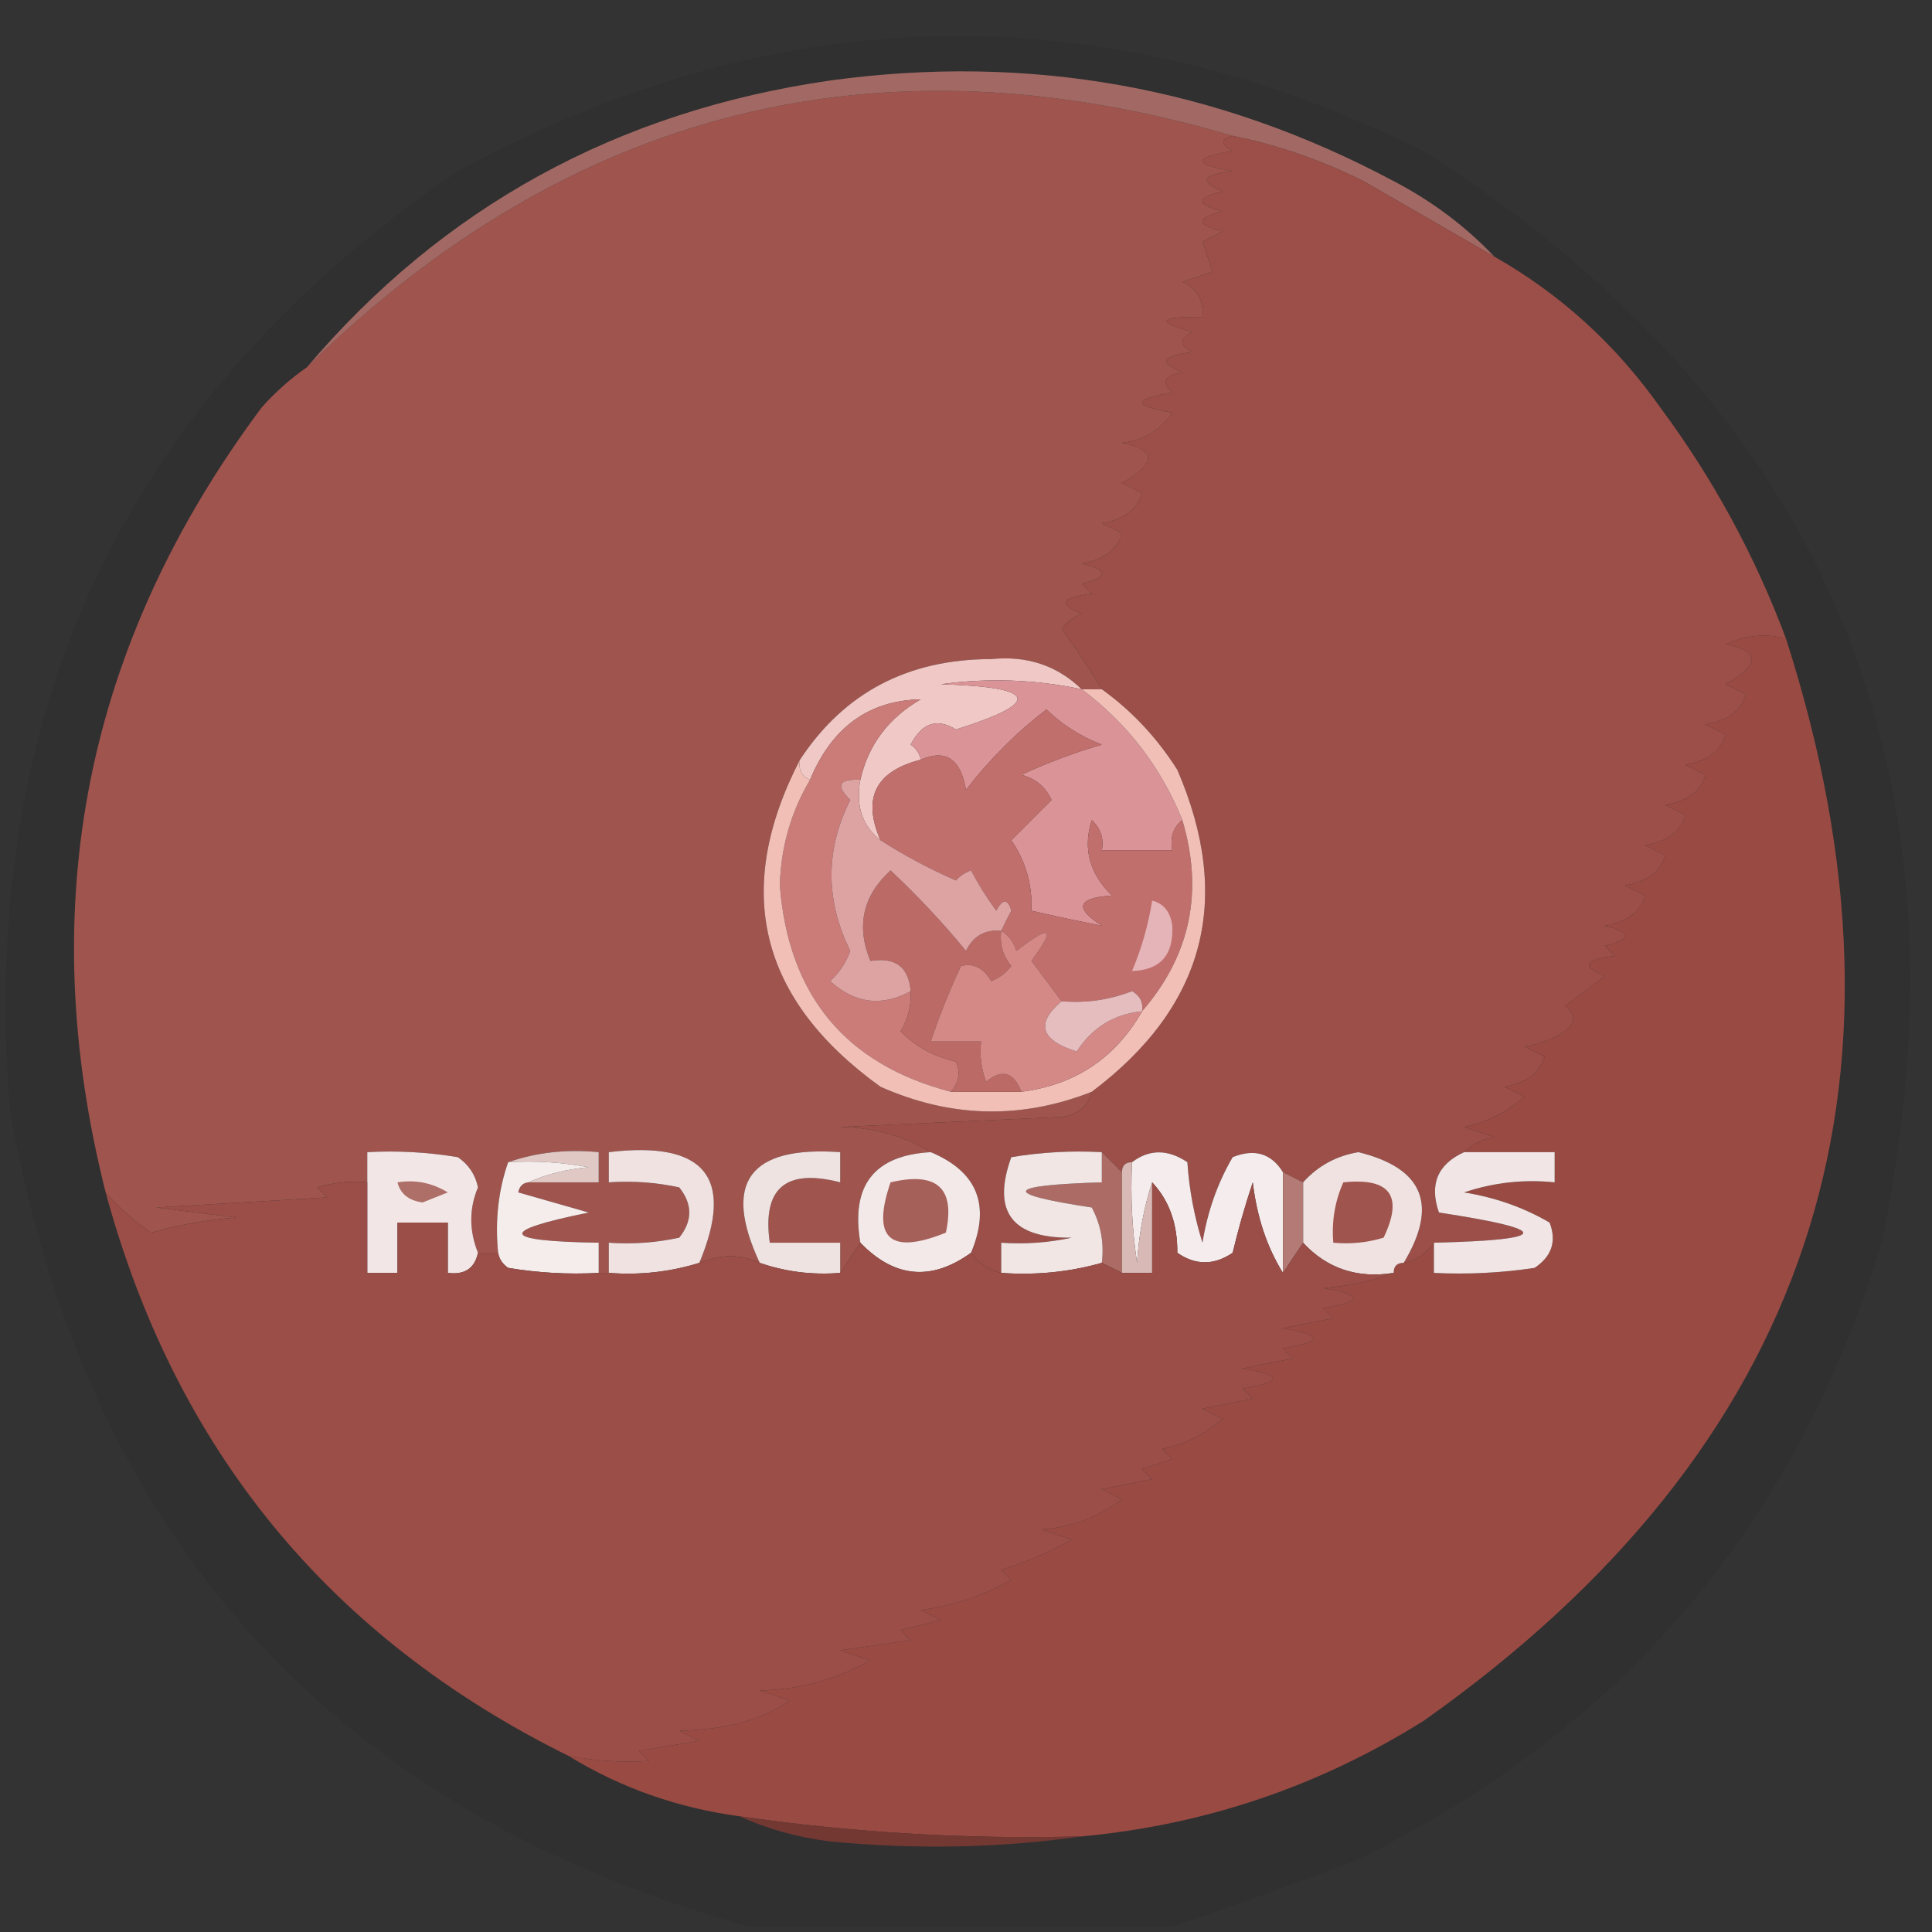 <?xml version="1.0" encoding="UTF-8"?>
<!DOCTYPE svg PUBLIC "-//W3C//DTD SVG 1.1//EN" "http://www.w3.org/Graphics/SVG/1.1/DTD/svg11.dtd">
<svg xmlns="http://www.w3.org/2000/svg" version="1.1" width="192px" height="192px" style="shape-rendering:geometricPrecision; text-rendering:geometricPrecision; image-rendering:optimizeQuality; fill-rule:evenodd; clip-rule:evenodd" xmlns:xlink="http://www.w3.org/1999/xlink">
<rect width="100%" height="100%" fill="#333333" stroke="none"/>
<g><path style="opacity:0.053" fill="#000000" d="M 116.5,191.5 C 102.5,191.5 88.5,191.5 74.5,191.5C 33.106,179.935 8.606,152.935 1,110.5C -2.279,70.562 12.555,39.395 45.5,17C 77.173,-0.209 109.173,-0.876 141.5,15C 181.525,40.57 196.692,76.736 187,123.5C 178.475,151.689 160.975,172.189 134.5,185C 128.429,187.299 122.429,189.465 116.5,191.5 Z"/></g>
<g><path style="opacity:1" fill="#a0544e" d="M 122.5,13.5 C 121.262,13.81 121.262,14.31 122.5,15C 118.5,15.667 118.5,16.333 122.5,17C 119.456,17.359 119.122,18.026 121.5,19C 118.833,19.667 118.833,20.333 121.5,21C 118.833,21.667 118.833,22.333 121.5,23C 120.833,23.333 120.167,23.667 119.5,24C 119.833,25 120.167,26 120.5,27C 119.5,27.333 118.5,27.667 117.5,28C 118.973,28.71 119.64,29.876 119.5,31.5C 115.107,31.457 114.774,31.957 118.5,33C 117.167,33.667 117.167,34.333 118.5,35C 115.456,35.359 115.122,36.026 117.5,37C 115.699,37.317 115.366,37.984 116.5,39C 112.5,39.667 112.5,40.333 116.5,41C 115.33,42.755 113.663,43.755 111.5,44C 114.946,44.704 114.946,46.037 111.5,48C 112.167,48.333 112.833,48.667 113.5,49C 113.048,50.612 111.715,51.612 109.5,52C 110.167,52.333 110.833,52.667 111.5,53C 111.048,54.612 109.715,55.612 107.5,56C 110.167,56.667 110.167,57.333 107.5,58C 107.833,58.333 108.167,58.667 108.5,59C 105.456,59.359 105.122,60.026 107.5,61C 106.692,61.308 106.025,61.808 105.5,62.5C 106.961,64.517 108.294,66.517 109.5,68.5C 108.833,68.5 108.167,68.5 107.5,68.5C 105.052,66.136 102.052,65.136 98.5,65.5C 90.224,65.504 83.89,68.838 79.5,75.5C 72.789,88.491 75.456,99.325 87.5,108C 94.466,111.099 101.466,111.266 108.5,108.5C 108.119,109.931 107.119,110.764 105.5,111C 98.167,111.333 90.833,111.667 83.5,112C 86.851,112.057 89.851,112.891 92.5,114.5C 86.864,114.812 84.531,117.812 85.5,123.5C 84.833,124.5 84.167,125.5 83.5,126.5C 83.5,125.5 83.5,124.5 83.5,123.5C 81.167,123.5 78.833,123.5 76.5,123.5C 75.735,118.094 78.069,116.094 83.5,117.5C 83.5,116.5 83.5,115.5 83.5,114.5C 74.445,113.861 71.779,117.528 75.5,125.5C 73.611,124.62 71.611,124.62 69.5,125.5C 73.046,117.018 70.046,113.351 60.5,114.5C 60.5,115.5 60.5,116.5 60.5,117.5C 62.857,117.337 65.19,117.503 67.5,118C 68.833,119.667 68.833,121.333 67.5,123C 65.19,123.497 62.857,123.663 60.5,123.5C 60.5,124.5 60.5,125.5 60.5,126.5C 60.167,126.5 59.833,126.5 59.5,126.5C 59.5,125.5 59.5,124.5 59.5,123.5C 49.723,123.353 49.389,122.353 58.5,120.5C 56.167,119.833 53.833,119.167 51.5,118.5C 51.624,117.893 51.957,117.56 52.5,117.5C 54.833,117.5 57.167,117.5 59.5,117.5C 59.5,116.5 59.5,115.5 59.5,114.5C 56.287,114.19 53.287,114.523 50.5,115.5C 49.523,118.287 49.19,121.287 49.5,124.5C 48.833,124.5 48.167,124.5 47.5,124.5C 46.614,122.278 46.614,120.112 47.5,118C 47.241,116.739 46.574,115.739 45.5,115C 42.518,114.502 39.518,114.335 36.5,114.5C 36.5,115.5 36.5,116.5 36.5,117.5C 34.801,117.34 33.134,117.506 31.5,118C 31.833,118.333 32.167,118.667 32.5,119C 26.833,119.333 21.167,119.667 15.5,120C 18.167,120.333 20.833,120.667 23.5,121C 20.574,121.218 17.741,121.718 15,122.5C 13.306,121.301 11.806,119.968 10.5,118.5C 3.297,90.014 8.464,64.014 26,40.5C 27.371,38.959 28.871,37.625 30.5,36.5C 56.688,10.797 87.355,3.13 122.5,13.5 Z"/></g>
<g><path style="opacity:0.946" fill="#a96d68" d="M 148.5,25.5 C 144.222,23.023 139.888,20.523 135.5,18C 131.347,15.921 127.014,14.421 122.5,13.5C 87.355,3.13 56.688,10.797 30.5,36.5C 44.03,20.559 61.363,11.059 82.5,8C 102.274,5.295 120.941,8.629 138.5,18C 142.3,19.979 145.634,22.479 148.5,25.5 Z"/></g>
<g><path style="opacity:1" fill="#9c4f48" d="M 122.5,13.5 C 127.014,14.421 131.347,15.921 135.5,18C 139.888,20.523 144.222,23.023 148.5,25.5C 155.058,29.22 160.558,34.22 165,40.5C 170.261,47.589 174.428,55.255 177.5,63.5C 175.658,62.925 173.658,63.091 171.5,64C 174.946,64.704 174.946,66.037 171.5,68C 172.167,68.333 172.833,68.667 173.5,69C 173.048,70.612 171.715,71.612 169.5,72C 170.167,72.333 170.833,72.667 171.5,73C 171.048,74.612 169.715,75.612 167.5,76C 168.167,76.333 168.833,76.667 169.5,77C 169.048,78.612 167.715,79.612 165.5,80C 166.167,80.333 166.833,80.667 167.5,81C 167.048,82.612 165.715,83.612 163.5,84C 164.167,84.333 164.833,84.667 165.5,85C 165.048,86.612 163.715,87.612 161.5,88C 162.167,88.333 162.833,88.667 163.5,89C 163.048,90.612 161.715,91.612 159.5,92C 162.167,92.667 162.167,93.333 159.5,94C 159.833,94.333 160.167,94.667 160.5,95C 157.456,95.359 157.122,96.025 159.5,97C 158.167,98 156.833,99 155.5,100C 156.641,100.741 156.641,101.575 155.5,102.5C 154.271,103.281 152.938,103.781 151.5,104C 152.167,104.333 152.833,104.667 153.5,105C 153.048,106.612 151.715,107.612 149.5,108C 150.167,108.333 150.833,108.667 151.5,109C 149.774,110.53 147.774,111.53 145.5,112C 146.5,112.333 147.5,112.667 148.5,113C 147.263,113.232 146.263,113.732 145.5,114.5C 142.861,115.706 142.028,117.706 143,120.5C 154.336,122.22 154.17,123.22 142.5,123.5C 141.778,124.551 140.778,125.218 139.5,125.5C 142.96,119.757 141.46,116.091 135,114.5C 132.808,114.863 130.974,115.863 129.5,117.5C 128.833,117.167 128.167,116.833 127.5,116.5C 126.341,114.623 124.674,114.123 122.5,115C 120.998,117.574 119.998,120.407 119.5,123.5C 118.682,120.893 118.182,118.226 118,115.5C 116.057,114.193 114.223,114.193 112.5,115.5C 111.833,115.5 111.5,115.833 111.5,116.5C 110.833,115.833 110.167,115.167 109.5,114.5C 106.482,114.335 103.482,114.502 100.5,115C 98.552,120.404 100.552,123.071 106.5,123C 104.19,123.497 101.857,123.663 99.5,123.5C 99.5,124.5 99.5,125.5 99.5,126.5C 98.222,126.218 97.222,125.551 96.5,124.5C 98.471,119.783 97.138,116.449 92.5,114.5C 89.851,112.891 86.851,112.057 83.5,112C 90.833,111.667 98.167,111.333 105.5,111C 107.119,110.764 108.119,109.931 108.5,108.5C 119.729,100.056 122.563,89.39 117,76.5C 114.972,73.308 112.472,70.641 109.5,68.5C 108.294,66.517 106.961,64.517 105.5,62.5C 106.025,61.808 106.692,61.308 107.5,61C 105.122,60.026 105.456,59.359 108.5,59C 108.167,58.667 107.833,58.333 107.5,58C 110.167,57.333 110.167,56.667 107.5,56C 109.715,55.612 111.048,54.612 111.5,53C 110.833,52.667 110.167,52.333 109.5,52C 111.715,51.612 113.048,50.612 113.5,49C 112.833,48.667 112.167,48.333 111.5,48C 114.946,46.037 114.946,44.704 111.5,44C 113.663,43.755 115.33,42.755 116.5,41C 112.5,40.333 112.5,39.667 116.5,39C 115.366,37.984 115.699,37.317 117.5,37C 115.122,36.026 115.456,35.359 118.5,35C 117.167,34.333 117.167,33.667 118.5,33C 114.774,31.957 115.107,31.457 119.5,31.5C 119.64,29.876 118.973,28.71 117.5,28C 118.5,27.667 119.5,27.333 120.5,27C 120.167,26 119.833,25 119.5,24C 120.167,23.667 120.833,23.333 121.5,23C 118.833,22.333 118.833,21.667 121.5,21C 118.833,20.333 118.833,19.667 121.5,19C 119.122,18.026 119.456,17.359 122.5,17C 118.5,16.333 118.5,15.667 122.5,15C 121.262,14.31 121.262,13.81 122.5,13.5 Z"/></g>
<g><path style="opacity:1" fill="#994a43" d="M 177.5,63.5 C 191.802,108.093 179.802,143.926 141.5,171C 131.087,177.526 119.754,181.36 107.5,182.5C 96.087,182.8 84.754,182.133 73.5,180.5C 67.334,179.668 61.667,177.668 56.5,174.5C 59.176,175.008 61.843,175.175 64.5,175C 64.167,174.667 63.833,174.333 63.5,174C 65.5,173.667 67.5,173.333 69.5,173C 68.833,172.667 68.167,172.333 67.5,172C 72.148,171.906 75.814,170.906 78.5,169C 77.5,168.667 76.5,168.333 75.5,168C 79.471,167.915 83.138,166.915 86.5,165C 85.5,164.667 84.5,164.333 83.5,164C 85.833,163.667 88.167,163.333 90.5,163C 90.167,162.667 89.833,162.333 89.5,162C 90.833,161.667 92.167,161.333 93.5,161C 92.833,160.667 92.167,160.333 91.5,160C 94.708,159.597 97.708,158.597 100.5,157C 100.167,156.667 99.833,156.333 99.5,156C 101.953,155.273 104.286,154.273 106.5,153C 105.5,152.667 104.5,152.333 103.5,152C 106.488,151.783 109.155,150.783 111.5,149C 110.833,148.667 110.167,148.333 109.5,148C 111.167,147.667 112.833,147.333 114.5,147C 114.167,146.667 113.833,146.333 113.5,146C 114.5,145.667 115.5,145.333 116.5,145C 116.167,144.667 115.833,144.333 115.5,144C 117.774,143.53 119.774,142.53 121.5,141C 120.833,140.667 120.167,140.333 119.5,140C 121.167,139.667 122.833,139.333 124.5,139C 124.167,138.667 123.833,138.333 123.5,138C 127.5,137.333 127.5,136.667 123.5,136C 125.167,135.667 126.833,135.333 128.5,135C 128.167,134.667 127.833,134.333 127.5,134C 131.5,133.333 131.5,132.667 127.5,132C 129.167,131.667 130.833,131.333 132.5,131C 132.167,130.667 131.833,130.333 131.5,130C 135.5,129.333 135.5,128.667 131.5,128C 134.036,127.814 136.369,127.314 138.5,126.5C 138.5,125.833 138.833,125.5 139.5,125.5C 140.778,125.218 141.778,124.551 142.5,123.5C 142.5,124.5 142.5,125.5 142.5,126.5C 145.85,126.665 149.183,126.498 152.5,126C 154.211,124.867 154.711,123.367 154,121.5C 151.426,119.998 148.593,118.998 145.5,118.5C 148.428,117.516 151.428,117.183 154.5,117.5C 154.5,116.5 154.5,115.5 154.5,114.5C 151.5,114.5 148.5,114.5 145.5,114.5C 146.263,113.732 147.263,113.232 148.5,113C 147.5,112.667 146.5,112.333 145.5,112C 147.774,111.53 149.774,110.53 151.5,109C 150.833,108.667 150.167,108.333 149.5,108C 151.715,107.612 153.048,106.612 153.5,105C 152.833,104.667 152.167,104.333 151.5,104C 152.938,103.781 154.271,103.281 155.5,102.5C 156.641,101.575 156.641,100.741 155.5,100C 156.833,99 158.167,98 159.5,97C 157.122,96.025 157.456,95.359 160.5,95C 160.167,94.667 159.833,94.333 159.5,94C 162.167,93.333 162.167,92.667 159.5,92C 161.715,91.612 163.048,90.612 163.5,89C 162.833,88.667 162.167,88.333 161.5,88C 163.715,87.612 165.048,86.612 165.5,85C 164.833,84.667 164.167,84.333 163.5,84C 165.715,83.612 167.048,82.612 167.5,81C 166.833,80.667 166.167,80.333 165.5,80C 167.715,79.612 169.048,78.612 169.5,77C 168.833,76.667 168.167,76.333 167.5,76C 169.715,75.612 171.048,74.612 171.5,73C 170.833,72.667 170.167,72.333 169.5,72C 171.715,71.612 173.048,70.612 173.5,69C 172.833,68.667 172.167,68.333 171.5,68C 174.946,66.037 174.946,64.704 171.5,64C 173.658,63.091 175.658,62.925 177.5,63.5 Z"/></g>
<g><path style="opacity:1" fill="#f0c8c5" d="M 107.5,68.5 C 102.871,67.519 98.204,67.352 93.5,68C 103.133,68.279 103.633,69.779 95,72.5C 93.129,71.332 91.629,71.832 90.5,74C 91.056,74.383 91.389,74.883 91.5,75.5C 87.001,76.65 85.668,79.316 87.5,83.5C 85.692,82.082 85.025,80.082 85.5,77.5C 86.288,74.03 88.288,71.363 91.5,69.5C 86.332,69.612 82.666,72.279 80.5,77.5C 79.662,77.158 79.328,76.492 79.5,75.5C 83.89,68.838 90.224,65.504 98.5,65.5C 102.052,65.136 105.052,66.136 107.5,68.5 Z"/></g>
<g><path style="opacity:1" fill="#da9397" d="M 107.5,68.5 C 112.032,71.889 115.365,76.222 117.5,81.5C 116.596,82.209 116.263,83.209 116.5,84.5C 114.167,84.5 111.833,84.5 109.5,84.5C 109.719,83.325 109.386,82.325 108.5,81.5C 107.592,84.297 108.259,86.797 110.5,89C 107.057,89.221 106.724,90.221 109.5,92C 107.241,91.561 104.908,91.061 102.5,90.5C 102.613,87.951 101.946,85.618 100.5,83.5C 101.833,82.167 103.167,80.833 104.5,79.5C 103.91,78.201 102.91,77.368 101.5,77C 104.089,75.803 106.756,74.803 109.5,74C 107.375,73.184 105.541,72.017 104,70.5C 101,72.802 98.333,75.469 96,78.5C 95.478,75.418 93.978,74.418 91.5,75.5C 91.389,74.883 91.056,74.383 90.5,74C 91.629,71.832 93.129,71.332 95,72.5C 103.633,69.779 103.133,68.279 93.5,68C 98.204,67.352 102.871,67.519 107.5,68.5 Z"/></g>
<g><path style="opacity:1" fill="#c16f6c" d="M 117.5,81.5 C 119.627,88.637 118.293,94.971 113.5,100.5C 113.631,99.624 113.298,98.957 112.5,98.5C 110.253,99.374 107.92,99.708 105.5,99.5C 104.524,98.185 103.524,96.852 102.5,95.5C 104.976,92.147 104.476,91.814 101,94.5C 100.722,93.584 100.222,92.918 99.5,92.5C 99.804,91.85 100.137,91.183 100.5,90.5C 100.154,89.304 99.654,89.304 99,90.5C 98.077,89.241 97.243,87.908 96.5,86.5C 95.914,86.709 95.414,87.043 95,87.5C 92.36,86.344 89.86,85.011 87.5,83.5C 85.668,79.316 87.001,76.65 91.5,75.5C 93.978,74.418 95.478,75.418 96,78.5C 98.333,75.469 101,72.802 104,70.5C 105.541,72.017 107.375,73.184 109.5,74C 106.756,74.803 104.089,75.803 101.5,77C 102.91,77.368 103.91,78.201 104.5,79.5C 103.167,80.833 101.833,82.167 100.5,83.5C 101.946,85.618 102.613,87.951 102.5,90.5C 104.908,91.061 107.241,91.561 109.5,92C 106.724,90.221 107.057,89.221 110.5,89C 108.259,86.797 107.592,84.297 108.5,81.5C 109.386,82.325 109.719,83.325 109.5,84.5C 111.833,84.5 114.167,84.5 116.5,84.5C 116.263,83.209 116.596,82.209 117.5,81.5 Z"/></g>
<g><path style="opacity:1" fill="#cb7c79" d="M 85.5,77.5 C 83.352,77.389 83.019,78.056 84.5,79.5C 82.01,84.447 82.01,89.447 84.5,94.5C 84.081,95.672 83.415,96.672 82.5,97.5C 84.961,99.74 87.627,100.073 90.5,98.5C 90.579,99.93 90.246,101.264 89.5,102.5C 90.991,104.012 92.824,105.012 95,105.5C 95.47,106.577 95.303,107.577 94.5,108.5C 84.033,105.77 78.366,98.937 77.5,88C 77.597,84.212 78.597,80.712 80.5,77.5C 82.666,72.279 86.332,69.612 91.5,69.5C 88.288,71.363 86.288,74.03 85.5,77.5 Z"/></g>
<g><path style="opacity:1" fill="#f2bfb7" d="M 107.5,68.5 C 108.167,68.5 108.833,68.5 109.5,68.5C 112.472,70.641 114.972,73.308 117,76.5C 122.563,89.39 119.729,100.056 108.5,108.5C 101.466,111.266 94.466,111.099 87.5,108C 75.456,99.325 72.789,88.491 79.5,75.5C 79.328,76.492 79.662,77.158 80.5,77.5C 78.597,80.712 77.597,84.212 77.5,88C 78.366,98.937 84.033,105.77 94.5,108.5C 96.833,108.5 99.167,108.5 101.5,108.5C 106.842,107.821 110.842,105.155 113.5,100.5C 118.293,94.971 119.627,88.637 117.5,81.5C 115.365,76.222 112.032,71.889 107.5,68.5 Z"/></g>
<g><path style="opacity:1" fill="#e4b4b8" d="M 114.5,89.5 C 115.649,89.791 116.316,90.624 116.5,92C 116.642,94.912 115.309,96.412 112.5,96.5C 113.449,94.263 114.116,91.929 114.5,89.5 Z"/></g>
<g><path style="opacity:1" fill="#bb6a66" d="M 99.5,92.5 C 99.33,93.822 99.663,94.989 100.5,96C 99.975,96.692 99.308,97.192 98.5,97.5C 97.743,96.189 96.743,95.689 95.5,96C 94.349,98.464 93.349,100.964 92.5,103.5C 94.167,103.5 95.833,103.5 97.5,103.5C 97.343,104.873 97.51,106.207 98,107.5C 99.579,106.2 100.745,106.534 101.5,108.5C 99.167,108.5 96.833,108.5 94.5,108.5C 95.303,107.577 95.47,106.577 95,105.5C 92.824,105.012 90.991,104.012 89.5,102.5C 90.246,101.264 90.579,99.93 90.5,98.5C 90.306,96.088 88.973,95.088 86.5,95.5C 85.068,92.032 85.735,89.032 88.5,86.5C 91.219,89.049 93.719,91.716 96,94.5C 96.71,93.027 97.876,92.36 99.5,92.5 Z"/></g>
<g><path style="opacity:1" fill="#dda3a3" d="M 85.5,77.5 C 85.025,80.082 85.692,82.082 87.5,83.5C 89.86,85.011 92.36,86.344 95,87.5C 95.414,87.043 95.914,86.709 96.5,86.5C 97.243,87.908 98.077,89.241 99,90.5C 99.654,89.304 100.154,89.304 100.5,90.5C 100.137,91.183 99.804,91.85 99.5,92.5C 97.876,92.36 96.71,93.027 96,94.5C 93.719,91.716 91.219,89.049 88.5,86.5C 85.735,89.032 85.068,92.032 86.5,95.5C 88.973,95.088 90.306,96.088 90.5,98.5C 87.627,100.073 84.961,99.74 82.5,97.5C 83.415,96.672 84.081,95.672 84.5,94.5C 82.01,89.447 82.01,84.447 84.5,79.5C 83.019,78.056 83.352,77.389 85.5,77.5 Z"/></g>
<g><path style="opacity:1" fill="#d48987" d="M 99.5,92.5 C 100.222,92.918 100.722,93.584 101,94.5C 104.476,91.814 104.976,92.147 102.5,95.5C 103.524,96.852 104.524,98.185 105.5,99.5C 102.902,101.704 103.402,103.371 107,104.5C 108.551,102.106 110.718,100.773 113.5,100.5C 110.842,105.155 106.842,107.821 101.5,108.5C 100.745,106.534 99.579,106.2 98,107.5C 97.51,106.207 97.343,104.873 97.5,103.5C 95.833,103.5 94.167,103.5 92.5,103.5C 93.349,100.964 94.349,98.464 95.5,96C 96.743,95.689 97.743,96.189 98.5,97.5C 99.308,97.192 99.975,96.692 100.5,96C 99.663,94.989 99.33,93.822 99.5,92.5 Z"/></g>
<g><path style="opacity:1" fill="#e6bdbe" d="M 113.5,100.5 C 110.718,100.773 108.551,102.106 107,104.5C 103.402,103.371 102.902,101.704 105.5,99.5C 107.92,99.708 110.253,99.374 112.5,98.5C 113.298,98.957 113.631,99.624 113.5,100.5 Z"/></g>
<g><path style="opacity:1" fill="#e0c8c5" d="M 50.5,115.5 C 53.287,114.523 56.287,114.19 59.5,114.5C 59.5,115.5 59.5,116.5 59.5,117.5C 57.167,117.5 54.833,117.5 52.5,117.5C 54.292,116.691 56.292,116.191 58.5,116C 55.854,115.503 53.187,115.336 50.5,115.5 Z"/></g>
<g><path style="opacity:1" fill="#f5eded" d="M 127.5,116.5 C 127.5,119.833 127.5,123.167 127.5,126.5C 125.906,123.939 124.906,120.939 124.5,117.5C 123.727,119.813 123.06,122.146 122.5,124.5C 120.647,125.76 118.814,125.76 117,124.5C 117.03,121.639 116.197,119.305 114.5,117.5C 113.683,119.969 113.183,122.635 113,125.5C 112.502,122.183 112.335,118.85 112.5,115.5C 114.223,114.193 116.057,114.193 118,115.5C 118.182,118.226 118.682,120.893 119.5,123.5C 119.998,120.407 120.998,117.574 122.5,115C 124.674,114.123 126.341,114.623 127.5,116.5 Z"/></g>
<g><path style="opacity:1" fill="#efe2e1" d="M 139.5,125.5 C 138.833,125.5 138.5,125.833 138.5,126.5C 134.888,127.076 131.888,126.076 129.5,123.5C 129.5,121.5 129.5,119.5 129.5,117.5C 130.974,115.863 132.808,114.863 135,114.5C 141.46,116.091 142.96,119.757 139.5,125.5 Z"/></g>
<g><path style="opacity:1" fill="#efe2e1" d="M 69.5,125.5 C 66.609,126.403 63.608,126.736 60.5,126.5C 60.5,125.5 60.5,124.5 60.5,123.5C 62.857,123.663 65.19,123.497 67.5,123C 68.833,121.333 68.833,119.667 67.5,118C 65.19,117.503 62.857,117.337 60.5,117.5C 60.5,116.5 60.5,115.5 60.5,114.5C 70.046,113.351 73.046,117.018 69.5,125.5 Z"/></g>
<g><path style="opacity:1" fill="#f3e9e8" d="M 92.5,114.5 C 97.138,116.449 98.471,119.783 96.5,124.5C 92.559,127.344 88.893,127.011 85.5,123.5C 84.531,117.812 86.864,114.812 92.5,114.5 Z"/></g>
<g><path style="opacity:1" fill="#ac6b65" d="M 109.5,114.5 C 110.167,115.167 110.833,115.833 111.5,116.5C 111.5,119.833 111.5,123.167 111.5,126.5C 110.833,126.167 110.167,125.833 109.5,125.5C 109.739,123.533 109.406,121.699 108.5,120C 99.458,118.63 99.791,117.797 109.5,117.5C 109.5,116.5 109.5,115.5 109.5,114.5 Z"/></g>
<g><path style="opacity:1" fill="#d8b9b6" d="M 112.5,115.5 C 112.335,118.85 112.502,122.183 113,125.5C 113.183,122.635 113.683,119.969 114.5,117.5C 114.5,120.5 114.5,123.5 114.5,126.5C 113.5,126.5 112.5,126.5 111.5,126.5C 111.5,123.167 111.5,119.833 111.5,116.5C 111.5,115.833 111.833,115.5 112.5,115.5 Z"/></g>
<g><path style="opacity:1" fill="#b47a76" d="M 127.5,116.5 C 128.167,116.833 128.833,117.167 129.5,117.5C 129.5,119.5 129.5,121.5 129.5,123.5C 128.833,124.5 128.167,125.5 127.5,126.5C 127.5,123.167 127.5,119.833 127.5,116.5 Z"/></g>
<g><path style="opacity:1" fill="#9f554e" d="M 133.5,117.5 C 138.159,117.015 139.492,118.848 137.5,123C 135.866,123.494 134.199,123.66 132.5,123.5C 132.325,121.379 132.659,119.379 133.5,117.5 Z"/></g>
<g><path style="opacity:1" fill="#f5edec" d="M 50.5,115.5 C 53.187,115.336 55.854,115.503 58.5,116C 56.292,116.191 54.292,116.691 52.5,117.5C 51.957,117.56 51.624,117.893 51.5,118.5C 53.833,119.167 56.167,119.833 58.5,120.5C 49.389,122.353 49.723,123.353 59.5,123.5C 59.5,124.5 59.5,125.5 59.5,126.5C 56.482,126.665 53.482,126.498 50.5,126C 49.944,125.617 49.611,125.117 49.5,124.5C 49.19,121.287 49.523,118.287 50.5,115.5 Z"/></g>
<g><path style="opacity:1" fill="#efe3e2" d="M 83.5,126.5 C 80.721,126.721 78.055,126.388 75.5,125.5C 71.779,117.528 74.445,113.861 83.5,114.5C 83.5,115.5 83.5,116.5 83.5,117.5C 78.069,116.094 75.735,118.094 76.5,123.5C 78.833,123.5 81.167,123.5 83.5,123.5C 83.5,124.5 83.5,125.5 83.5,126.5 Z"/></g>
<g><path style="opacity:1" fill="#f1e6e4" d="M 109.5,114.5 C 109.5,115.5 109.5,116.5 109.5,117.5C 99.791,117.797 99.458,118.63 108.5,120C 109.406,121.699 109.739,123.533 109.5,125.5C 106.272,126.414 102.939,126.747 99.5,126.5C 99.5,125.5 99.5,124.5 99.5,123.5C 101.857,123.663 104.19,123.497 106.5,123C 100.552,123.071 98.552,120.404 100.5,115C 103.482,114.502 106.482,114.335 109.5,114.5 Z"/></g>
<g><path style="opacity:1" fill="#f1e6e5" d="M 145.5,114.5 C 148.5,114.5 151.5,114.5 154.5,114.5C 154.5,115.5 154.5,116.5 154.5,117.5C 151.428,117.183 148.428,117.516 145.5,118.5C 148.593,118.998 151.426,119.998 154,121.5C 154.711,123.367 154.211,124.867 152.5,126C 149.183,126.498 145.85,126.665 142.5,126.5C 142.5,125.5 142.5,124.5 142.5,123.5C 154.17,123.22 154.336,122.22 143,120.5C 142.028,117.706 142.861,115.706 145.5,114.5 Z"/></g>
<g><path style="opacity:1" fill="#f2e7e6" d="M 47.5,124.5 C 47.179,126.048 46.179,126.715 44.5,126.5C 44.5,124.833 44.5,123.167 44.5,121.5C 42.833,121.5 41.167,121.5 39.5,121.5C 39.5,123.167 39.5,124.833 39.5,126.5C 38.5,126.5 37.5,126.5 36.5,126.5C 36.5,123.5 36.5,120.5 36.5,117.5C 36.5,116.5 36.5,115.5 36.5,114.5C 39.518,114.335 42.518,114.502 45.5,115C 46.574,115.739 47.241,116.739 47.5,118C 46.614,120.112 46.614,122.278 47.5,124.5 Z"/></g>
<g><path style="opacity:1" fill="#9b4d47" d="M 36.5,117.5 C 36.5,120.5 36.5,123.5 36.5,126.5C 37.5,126.5 38.5,126.5 39.5,126.5C 39.5,124.833 39.5,123.167 39.5,121.5C 41.167,121.5 42.833,121.5 44.5,121.5C 44.5,123.167 44.5,124.833 44.5,126.5C 46.179,126.715 47.179,126.048 47.5,124.5C 48.167,124.5 48.833,124.5 49.5,124.5C 49.611,125.117 49.944,125.617 50.5,126C 53.482,126.498 56.482,126.665 59.5,126.5C 59.833,126.5 60.167,126.5 60.5,126.5C 63.608,126.736 66.609,126.403 69.5,125.5C 71.611,124.62 73.611,124.62 75.5,125.5C 78.055,126.388 80.721,126.721 83.5,126.5C 84.167,125.5 84.833,124.5 85.5,123.5C 88.893,127.011 92.559,127.344 96.5,124.5C 97.222,125.551 98.222,126.218 99.5,126.5C 102.939,126.747 106.272,126.414 109.5,125.5C 110.167,125.833 110.833,126.167 111.5,126.5C 112.5,126.5 113.5,126.5 114.5,126.5C 114.5,123.5 114.5,120.5 114.5,117.5C 116.197,119.305 117.03,121.639 117,124.5C 118.814,125.76 120.647,125.76 122.5,124.5C 123.06,122.146 123.727,119.813 124.5,117.5C 124.906,120.939 125.906,123.939 127.5,126.5C 128.167,125.5 128.833,124.5 129.5,123.5C 131.888,126.076 134.888,127.076 138.5,126.5C 136.369,127.314 134.036,127.814 131.5,128C 135.5,128.667 135.5,129.333 131.5,130C 131.833,130.333 132.167,130.667 132.5,131C 130.833,131.333 129.167,131.667 127.5,132C 131.5,132.667 131.5,133.333 127.5,134C 127.833,134.333 128.167,134.667 128.5,135C 126.833,135.333 125.167,135.667 123.5,136C 127.5,136.667 127.5,137.333 123.5,138C 123.833,138.333 124.167,138.667 124.5,139C 122.833,139.333 121.167,139.667 119.5,140C 120.167,140.333 120.833,140.667 121.5,141C 119.774,142.53 117.774,143.53 115.5,144C 115.833,144.333 116.167,144.667 116.5,145C 115.5,145.333 114.5,145.667 113.5,146C 113.833,146.333 114.167,146.667 114.5,147C 112.833,147.333 111.167,147.667 109.5,148C 110.167,148.333 110.833,148.667 111.5,149C 109.155,150.783 106.488,151.783 103.5,152C 104.5,152.333 105.5,152.667 106.5,153C 104.286,154.273 101.953,155.273 99.5,156C 99.833,156.333 100.167,156.667 100.5,157C 97.708,158.597 94.708,159.597 91.5,160C 92.167,160.333 92.833,160.667 93.5,161C 92.167,161.333 90.833,161.667 89.5,162C 89.833,162.333 90.167,162.667 90.5,163C 88.167,163.333 85.833,163.667 83.5,164C 84.5,164.333 85.5,164.667 86.5,165C 83.138,166.915 79.471,167.915 75.5,168C 76.5,168.333 77.5,168.667 78.5,169C 75.814,170.906 72.148,171.906 67.5,172C 68.167,172.333 68.833,172.667 69.5,173C 67.5,173.333 65.5,173.667 63.5,174C 63.833,174.333 64.167,174.667 64.5,175C 61.843,175.175 59.176,175.008 56.5,174.5C 32.775,162.77 17.441,144.104 10.5,118.5C 11.806,119.968 13.306,121.301 15,122.5C 17.741,121.718 20.574,121.218 23.5,121C 20.833,120.667 18.167,120.333 15.5,120C 21.167,119.667 26.833,119.333 32.5,119C 32.167,118.667 31.833,118.333 31.5,118C 33.134,117.506 34.801,117.34 36.5,117.5 Z"/></g>
<g><path style="opacity:1" fill="#a6605a" d="M 88.5,117.5 C 93.123,116.408 94.956,118.075 94,122.5C 88.421,124.752 86.587,123.085 88.5,117.5 Z"/></g>
<g><path style="opacity:1" fill="#ae6f69" d="M 39.5,117.5 C 41.288,117.215 42.955,117.548 44.5,118.5C 43.667,118.833 42.833,119.167 42,119.5C 40.624,119.316 39.791,118.649 39.5,117.5 Z"/></g>
<g><path style="opacity:1" fill="#743833" d="M 73.5,180.5 C 84.754,182.133 96.087,182.8 107.5,182.5C 99.344,183.657 91.01,183.823 82.5,183C 79.258,182.594 76.258,181.761 73.5,180.5 Z"/></g>
</svg>
